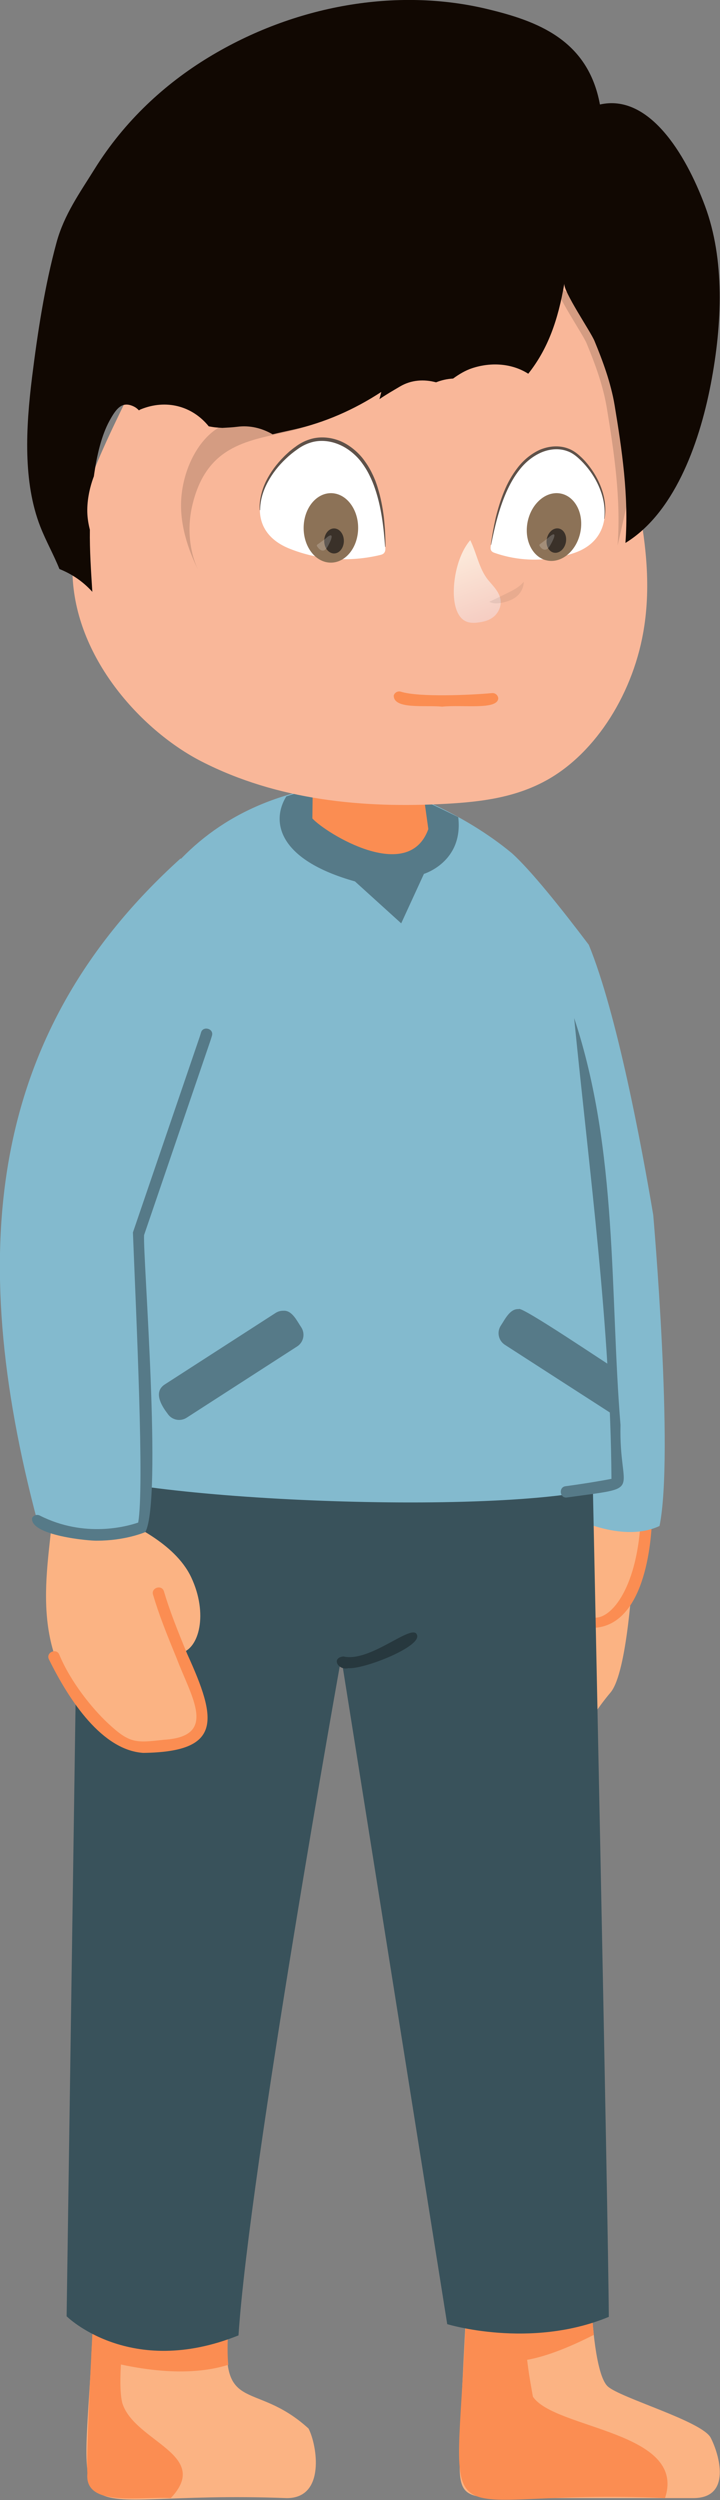 <svg width="240.42" height="834.74" viewBox="0 0 240.42 834.74" xmlns="http://www.w3.org/2000/svg" xmlns:xlink="http://www.w3.org/1999/xlink" xml:space="preserve" overflow="hidden"><rect x="0" y="0" width="240.42" height="834.74" fill="#808080" stroke="none"/><defs></defs><g id="g135312_1_" transform="matrix(1.067 0 0 1.067 -410.702 27.585)"><linearGradient x1="-269.461" y1="92.041" x2="-277.813" y2="124.586" gradientUnits="userSpaceOnUse" id="SVGID_1_" gradientTransform="matrix(-0.994 0.105 0.105 0.994 248.847 78.278)"><stop offset="0.221" stop-color="#FCE8D9"/><stop offset="1" stop-color="#F4C7BD"/></linearGradient><g id="path131908_1_"><path d="M583.14 465.02C582.86 466.02 581.4 497.45 575.94 503.83 572.4 507.96 567.87 514.91 567.87 514.91 567.87 514.91 568.1 466.55 567.58 465.61 567.05 464.67 583.14 465.02 583.14 465.02Z" fill="#FBB383"/></g><g id="path128515_1_"><path d="M587.24 447.28C585.34 498.77 548.8 490.12 570.24 442.88L587.24 447.28Z" fill="#FBB383"/></g><g id="path132009_1_"><path d="M570.87 483.55C552.71 484.64 566.58 440.32 570.68 441.15 571.8 441.98 589.86 444.73 589.02 447.24 588.93 458.4 586.2 482.66 570.87 483.55ZM571.32 445C552.41 490.61 583.77 492.41 585.46 448.66L571.32 445Z" fill="#FB8D52"/></g><g id="path110973_1_"><path d="M589.34 354.32C589.34 354.32 595.89 429.3 591.31 451.67 580.14 456.95 565.4 449.52 565.4 449.52L568.76 337.08 580.78 335.93 589.34 354.32Z" fill="#83BACE"/></g><g id="path110392_1_"><path d="M530.68 699.52C530.68 699.52 528.33 741.16 528.83 748.13 529.33 755.1 532.12 755.88 543.82 755.88L601.87 755.88C614.01 755.88 610.02 742.19 607.33 737 604.64 731.81 579.04 724.54 575.1 720.92 571.17 717.29 570.21 698.49 570.21 698.49L530.68 699.52Z" fill="#FBB383"/></g><g id="path110394_1_"><path d="M570.22 698.49 535.68 699.39C532.71 722.79 560.34 710.08 570.75 704.79 570.36 701.22 570.22 698.49 570.22 698.49Z" fill="#FB8D52"/></g><g id="path110396_1_"><path d="M551.08 698.82 530.69 699.51C527.67 774.42 517.88 752.46 593.03 755.87 599.96 734.95 558.57 734.34 551.69 724.15 550.24 715.98 547.94 703.88 551.08 698.82Z" fill="#FB8D52"/></g><g id="path110398_1_"><path d="M414.11 699.52C411.18 772.95 401.1 753.04 474.7 755.88 486.84 755.88 484.16 739.3 481.47 734.11 463.99 718.16 452.8 730.94 456.7 699.2L414.11 699.52Z" fill="#FBB383"/></g><g id="path110400_1_"><path d="M456.69 699.23C449.25 699.28 421 699.46 414.11 699.52 414.11 699.52 413.82 704.77 413.46 711.72 434.16 717.71 447.7 716.89 456.35 714.16 455.72 707.69 456.67 699.35 456.69 699.23L456.69 699.23Z" fill="#FB8D52"/></g><g id="path110402_1_"><path d="M414.11 699.54C414.11 699.6 411.76 741.16 412.26 748.13 411.19 758.94 429.27 755.25 438.35 755.88 451.32 742.2 426.89 738.24 423.18 726.1 421.63 719.78 423.58 704.79 423.9 701.67 423.9 701.67 419.42 700 414.11 699.54L414.11 699.54Z" fill="#FB8D52"/></g><g id="path110404_1_"><path d="M409.79 423.21 405.76 698.98C405.76 698.98 425.5 718.63 459.55 704.96 462.93 653.42 491.71 492.91 491.71 492.91L524.87 701.44C524.87 701.44 550.78 709.38 575.44 699.16 575.24 666.25 570.28 431.44 570.28 431.44L409.79 423.21Z" fill="#39525B"/></g><g id="path74951-7-9_1_"><path d="M493.91 496.17C490.73 496.95 488.48 492.93 492.38 492.5 500.79 494.47 513.98 481.92 515.39 485.7 517.11 489.33 498.92 496.54 493.91 496.17Z" fill="#27383E"/></g><g id="path121673_1_"><path d="M424.23 449.71C424.59 451.06 439.45 456.43 444.77 467.77 450.09 479.11 447.28 490.16 441.46 491.44 435.65 492.72 423.54 475.2 423.54 475.2L424.23 449.71Z" fill="#FBB383"/></g><g id="path127989_1_"><path d="M425.45 448.3C429.19 458.34 443.56 496.56 447.99 508.78 449.29 514.6 447.3 519.13 437.4 520.24 427.5 521.35 425.17 521.9 417.41 514.64 393.38 493.77 399.52 468.63 401.49 447.27L425.45 448.3Z" fill="#FBB383"/></g><g id="path110406_1_"><path d="M497.44 219C387.4 226.51 413.95 372.05 404.12 433.46 427.1 444.13 550.08 449 578.13 438.36L575.63 345.67C575.63 345.67 581.93 350.65 589.34 354.33 585.72 332.81 578 291.33 569.18 269.81 560.64 258.5 551.06 246.5 545.12 241.15 529.95 228.53 508.63 219.54 497.44 219L497.44 219Z" fill="#83BACE"/></g><g id="path110408_1_"><path d="M497.44 219C492.04 219.01 483.7 220.29 474.52 223.36 469.81 230.93 471.49 243.08 496 249.97L510.47 263.09 517.58 247.61C517.58 247.61 529.98 243.88 528.32 229.86 514.76 223.16 506.13 219.34 497.44 219Z" fill="#567A88"/></g><g id="path110420_1_"><path d="M482.93 208.59 482.67 230.27C487.03 234.98 512.74 250.86 518.96 233.59 518.96 233.59 516.3 214.51 516.3 214.51L482.93 208.59Z" fill="#FB8D52"/></g><g id="path110466_1_"><path d="M547.24 383.81C544.5 383.6 542.91 387.08 541.63 388.99 540.33 391.01 540.91 393.68 542.92 394.98 542.97 395.01 577.49 417.29 577.55 417.31L577.14 402.23C576.21 401.87 547.76 382.51 547.24 383.81L547.24 383.81ZM473.58 384.32C472.75 384.3 471.9 384.53 471.14 385.02L436.57 407.32C432.83 409.65 435.35 413.91 437.34 416.5 438.64 418.52 441.31 419.09 443.33 417.79L477.9 395.49C479.92 394.19 480.49 391.52 479.19 389.5 477.88 387.6 476.34 384.1 473.58 384.32L473.58 384.32Z" fill="#567A88"/></g><g id="path114476_1_"><path d="M562.15 442.78C560 442.83 559.75 439.47 561.91 439.23 569.08 438.25 573.99 437.36 576.27 436.92 575.92 388.81 569.48 342.17 564.59 292.72 578.4 334.23 575.74 379.2 579.1 420.05 578.55 442.17 587.22 439.25 562.15 442.78Z" fill="#567A88"/></g><g id="path118616_1_"><path d="M429.71 451.93C429.71 451.93 413.81 458.74 396.55 449.99 374.12 365.29 381.4 297.07 441.43 242.78 469.14 286.16 435.93 324.55 428.22 360.4 428.2 360.4 432.46 441.1 429.71 451.93L429.71 451.93Z" fill="#83BACE"/></g><g id="path121177_1_"><path d="M415.33 456.27C413.05 456.39 394.29 454.69 394.95 449.19 395.4 448.31 396.47 447.96 397.35 448.4 411.43 455.54 424.73 451.79 428.16 450.6 430.11 439.67 427.57 386.8 426.51 359.82 426.51 359.82 447.24 299.09 447.24 299.09 447.25 299.05 447.49 298.41 447.82 297.26 448.43 295.06 451.93 296.02 451.24 298.26 450.87 299.53 450.61 300.25 450.6 300.28L430 360.65C429.64 367.77 435.74 443.26 430.41 453.57 430 453.75 423.96 456.27 415.33 456.27Z" fill="#567A88"/></g><g id="path128235_1_"><path d="M429.75 522.68C416.92 521.85 406.61 506.41 400.18 493.31 399.28 491.19 402.61 489.79 403.47 491.94 407.1 500.66 413.9 508.91 418.62 513.33 425.52 519.79 427.36 519.57 436.22 518.57 453.19 517.52 444.82 505.31 440.21 493.11 436.93 485.14 434.63 479.32 432.82 473.22 432.06 471.05 435.52 469.88 436.21 472.11 438 478.14 440.24 483.81 443.52 491.77 452.89 512.33 454.56 522.35 429.75 522.68Z" fill="#FB8D52"/></g><path d="M587.06 148.37C587.67 155.52 587.64 162.76 586.55 170.03 583.49 190.66 571.45 209.81 555.84 218.38 546.02 223.78 535.33 225.06 524.9 225.66 498.58 227.17 471.69 224.6 447.87 212.37 430.02 203.2 408.97 181.09 407.64 154.74 406.72 136.62 414.86 119.02 422.69 102.81 436.4 74.46 451.53 44.42 475.16 29.69 498.19 15.33 523.6 17.91 543.35 34.52 566.63 54.09 573.25 83.19 581.04 115.59 583.59 126.25 586.11 137.22 587.06 148.37Z" fill="#F9B799"/><g><path d="M478.8 114.09C485.51 109.71 493.81 112.67 498.48 119.24 503.36 126.09 504.86 135.85 505.49 145.29 505.53 145.84 505.55 146.45 505.29 146.93 504.98 147.52 504.37 147.71 503.82 147.84 494.28 150.1 484.48 149.42 475.57 145.86 469.04 143.26 466.3 138.76 466.24 133.79 466.18 126.82 471.38 118.94 478.8 114.09Z" fill="#FFFFFF"/><g><path d="M493.74 147.88C497.44 144.16 498.08 137.32 495.17 132.61 492.26 127.89 486.9 127.09 483.19 130.81 479.49 134.53 478.85 141.37 481.76 146.09 484.67 150.79 490.04 151.6 493.74 147.88Z" fill="#8C7257"/><path d="M491.35 146.5C492.68 145.16 492.92 142.7 491.87 141 490.82 139.3 488.89 139.01 487.55 140.35 486.22 141.69 485.98 144.15 487.03 145.85 488.09 147.55 490.02 147.84 491.35 146.5Z" fill="#3A3129"/><path d="M484.23 144.56C484.17 144.6 484.11 144.65 484.08 144.72 484.02 144.87 484.11 145.04 484.19 145.17 484.47 145.59 484.79 145.98 485.18 146.21 485.57 146.45 486.03 146.53 486.44 146.33 486.82 146.15 487.11 145.75 487.36 145.35 487.65 144.89 489.55 141.42 488.26 141.69 487.64 141.82 486.81 142.72 486.26 143.11 485.58 143.6 484.9 144.08 484.23 144.56Z" fill="#FFFFFF" opacity="0.2"/></g><g><path d="M466.2 133.79C466.08 132.24 466.25 130.66 466.61 129.13 466.96 127.6 467.5 126.1 468.19 124.69 469.59 121.86 471.51 119.3 473.75 117.06 474.3 116.49 474.9 115.97 475.48 115.43 476.1 114.93 476.71 114.42 477.36 113.97 478.6 113.02 480.12 112.18 481.69 111.68 484.86 110.6 488.39 110.92 491.43 112.18 492.95 112.82 494.35 113.71 495.6 114.74 496.86 115.77 498 116.95 498.94 118.27 499.89 119.57 500.72 120.94 501.4 122.38 501.77 123.09 502.06 123.83 502.37 124.56 502.63 125.31 502.92 126.05 503.13 126.8 504.07 129.81 504.65 132.89 505.04 135.98 505.37 139.08 505.56 142.17 505.55 145.27L505.43 145.28C504.98 139.14 504.27 132.94 502.28 127.09 501.79 125.63 501.2 124.2 500.51 122.83 499.84 121.45 499.02 120.13 498.1 118.9 497.19 117.66 496.1 116.56 494.91 115.6 493.72 114.64 492.4 113.82 490.98 113.24 488.17 112.05 484.93 111.72 482.01 112.68 480.55 113.14 479.18 113.86 477.94 114.78 476.68 115.66 475.48 116.63 474.37 117.7 472.13 119.81 470.19 122.25 468.73 124.97 467.26 127.67 466.32 130.7 466.32 133.78L466.2 133.79Z" fill="#5E5149"/></g></g><g><path d="M565.56 117.07C560.27 112.48 552.71 114.7 547.84 120.57 542.76 126.69 540.27 135.79 538.56 144.64 538.46 145.16 538.36 145.73 538.53 146.2 538.73 146.78 539.24 147 539.69 147.16 547.7 149.95 556.29 149.97 564.46 147.24 570.45 145.24 573.38 141.18 574.04 136.5 574.96 129.94 571.42 122.15 565.56 117.07Z" fill="#FFFFFF"/><g><path d="M573.99 136.5C574.35 133.68 573.95 130.8 573.01 128.12 572.09 125.44 570.67 122.93 568.91 120.71 568.03 119.6 567.07 118.55 566.02 117.6 564.98 116.65 563.82 115.79 562.48 115.33 559.82 114.33 556.81 114.65 554.23 115.77 551.64 116.92 549.39 118.76 547.63 120.98 545.85 123.19 544.46 125.7 543.32 128.29 541.04 133.51 539.71 139.08 538.61 144.65L538.52 144.63C538.89 141.8 539.42 139 540.04 136.2 540.73 133.42 541.55 130.67 542.65 127.99 543.72 125.31 545.16 122.75 546.96 120.44 548.77 118.11 551.11 116.15 553.85 114.9 556.61 113.73 559.87 113.4 562.77 114.52 564.22 115.04 565.5 116 566.56 117 567.65 117.98 568.61 119.09 569.48 120.26 571.23 122.59 572.61 125.2 573.47 127.97 574.31 130.74 574.62 133.7 574.07 136.52L573.99 136.5Z" fill="#5E5149"/></g><g><path d="M563.26 147.05C567.08 143.19 567.95 136.48 565.2 132.08 562.45 127.68 557.13 127.23 553.31 131.1 549.49 134.96 548.62 141.67 551.37 146.07 554.12 150.47 559.44 150.91 563.26 147.05Z" fill="#8C7257"/><path d="M560.81 146.19C562.19 144.8 562.5 142.38 561.51 140.79 560.52 139.2 558.6 139.04 557.23 140.44 555.85 141.83 555.54 144.25 556.53 145.84 557.52 147.43 559.43 147.58 560.81 146.19Z" fill="#3A3129"/><path d="M553.88 144.43C553.82 144.47 553.76 144.52 553.72 144.6 553.65 144.75 553.73 144.91 553.81 145.03 554.08 145.42 554.39 145.78 554.77 145.98 555.15 146.19 555.61 146.23 556.02 146.02 556.4 145.82 556.7 145.42 556.97 145.01 557.27 144.54 559.28 141.04 557.99 141.38 557.37 141.54 556.51 142.47 555.94 142.89 555.26 143.41 554.57 143.92 553.88 144.43Z" fill="#FFFFFF" opacity="0.2"/></g></g><path d="M537.67 155.64C539.45 157.82 541.94 160 541.57 163.25 541.37 164.98 540.32 166.5 539.08 167.4 537.84 168.3 536.43 168.66 535.04 168.88 533.35 169.15 531.57 169.21 530.12 168.26 527.82 166.76 526.98 163.16 526.93 159.82 526.85 154.18 528.57 147.27 532.08 143.18 534.09 147.26 534.87 152.22 537.67 155.64Z" fill="url(#SVGID_1_)"/><path d="M538.04 162.47C539.59 163.24 541.35 162.98 543 162.52 544.35 162.14 545.71 161.62 546.84 160.58 547.97 159.54 548.83 157.91 548.83 156.17 547.52 157.81 545.53 158.83 543.82 159.67 541.96 160.6 539.92 161.55 538.04 162.47Z" opacity="0.07"/><path d="M501.78 97.59C493.16 103.24 483.93 107.22 474.54 109.33 461.91 112.17 449.34 113.84 445.05 132.49 443.41 139.61 444.24 147.32 447.28 153.2 443.71 146.19 440.82 137.6 441.74 128.98 442.66 120.36 446.98 111.75 453.4 107.92 458.54 104.85 464.29 105.06 469.82 104.86 480.83 104.45 491.05 101.78 501.78 97.59Z" opacity="0.15"/><path d="M559.07 63.64C558.66 66.07 567.29 78.68 568.5 81.61 571.08 87.85 573.65 94.75 574.81 101.77 577.08 115.57 579.29 130.27 578.19 144.84 582.49 126.03 587.3 106.21 584.28 87.75 583.71 84.29 582.84 80.82 580.98 78.28 579.28 75.97 576.91 74.64 574.6 73.35 569.52 70.53 564.14 66.46 559.07 63.64Z" opacity="0.15"/><g><path d="M475.34 93.04C477.42 90.89 479.9 89.09 482.62 87.69 485.34 86.29 488.37 85.43 491.49 85.13 494.58 84.82 497.9 84.94 500.84 86.25 501.55 86.63 502.27 86.94 502.96 87.38 503.64 87.83 504.32 88.31 504.89 88.92 506.08 90.09 506.91 91.71 506.92 93.31L506.62 93.41C504.88 90.9 502.41 90.06 499.73 89.23 498.4 88.88 497.1 88.47 495.75 88.19 495.08 88 494.39 87.93 493.71 87.81 493.02 87.75 492.32 87.68 491.62 87.67 490.22 87.67 488.8 87.79 487.41 88.05 486.7 88.15 486.02 88.35 485.32 88.5 484.64 88.72 483.94 88.89 483.27 89.15 480.54 90.1 477.97 91.54 475.58 93.28L475.34 93.04Z" fill="#BC5D1D"/></g><path d="M528.77 20.4C530.38 15.23 526.61 9.97 522.37 9.33 518.13 8.69 513.82 11.19 509.81 13.63 503.05 17.73 496.28 21.84 489.52 25.94 490.67 19.54 492.43 13.26 494.74 7.26 482.56 3.85 469.68 12.12 458.18 20.1 459.96 11.73 465.47 4.82 471.74 0.87 478.01-3.07 484.98-4.41 491.78-4.91 502.34-5.69 512.87-4.59 522.94-1.67 526.24-0.71 529.79-0.54 531.16 3.52 532.92 8.79 530.33 15.39 528.77 20.4Z" fill="#FFFFFF" opacity="0.1"/><path d="M581.44 25.65C586.89 27.91 591.47 32.77 594.1 39.08 596.73 45.39 597.39 53.08 595.91 60.34 593.52 53.39 590.29 46.95 586.36 41.29 585.92 45.1 586 48.96 586.62 52.63 582.22 52.7 578.54 49.16 575.73 45.22 570.42 37.77 569.03 20.5 581.44 25.65Z" fill="#FFFFFF" opacity="0.1"/><path d="M428.38 102.56C427.93 102.07 427.42 101.66 426.82 101.37 423.18 99.6 421.38 101.82 419.2 105.78 416.62 110.48 415.17 116.88 414.29 123.2 412.83 127.04 412.05 131.34 412.26 135.07 412.35 136.72 412.64 138.35 413.04 139.93 412.95 146.34 413.4 152.89 413.81 159.35 410.8 156.03 407.38 153.77 403.51 152.21 401.69 147.67 399.31 143.51 397.52 138.93 392.1 125.01 392.97 108.11 394.95 92.14 396.7 78.13 398.9 63.63 402.61 50.01 404.98 41.31 409.92 34.43 414.49 27.08 423.91 11.93 436.55 0.38 450.17-7.9 477.18-24.32 509.16-29.78 537.29-23.05 552.98-19.3 568.92-13.48 572.66 6.85 587.81 3.41 599.33 21.89 605.54 38.59 611.75 55.29 610.97 75.45 607.37 94.25 603.58 114.04 595.48 134.99 580.64 144.05 581.74 129.48 579.54 114.78 577.26 100.98 576.1 93.96 573.53 87.06 570.95 80.82 569.74 77.89 561.11 65.28 561.52 62.85 559.55 74.45 556.32 83.42 550.23 91.1 545.16 87.86 538.63 87.4 532.66 89.37 530.59 90.05 528.61 91.23 526.71 92.61 524.81 92.71 523.03 93.13 521.38 93.79 517.6 92.77 513.61 93 510.06 95.11 507.94 96.37 505.74 97.62 503.65 99.06 503.86 98.31 504.07 97.56 504.24 96.79 495.62 102.44 486.39 106.42 477 108.53 474.72 109.04 472.45 109.52 470.23 110.06 466.88 108.11 463.06 107.19 459.24 107.69 457.65 107.9 456.08 107.95 454.49 108.05 453.72 107.99 452.94 107.95 452.18 107.87 451.53 107.8 450.88 107.66 450.24 107.56 445.05 101.14 436.85 98.99 428.89 102.27 428.72 102.34 428.56 102.48 428.38 102.56Z" fill="#110802"/><g id="path8693_1_"><path d="M523.28 195.28C518.05 194.73 508.02 196.26 508.14 191.76 508.44 190.82 509.44 190.3 510.38 190.6 515.96 192.39 532.3 191.65 538.9 191.04 539.87 190.95 540.75 191.67 540.84 192.65 540.68 196.41 529.91 194.61 523.28 195.28Z" fill="#FB8D52"/></g></g></svg>